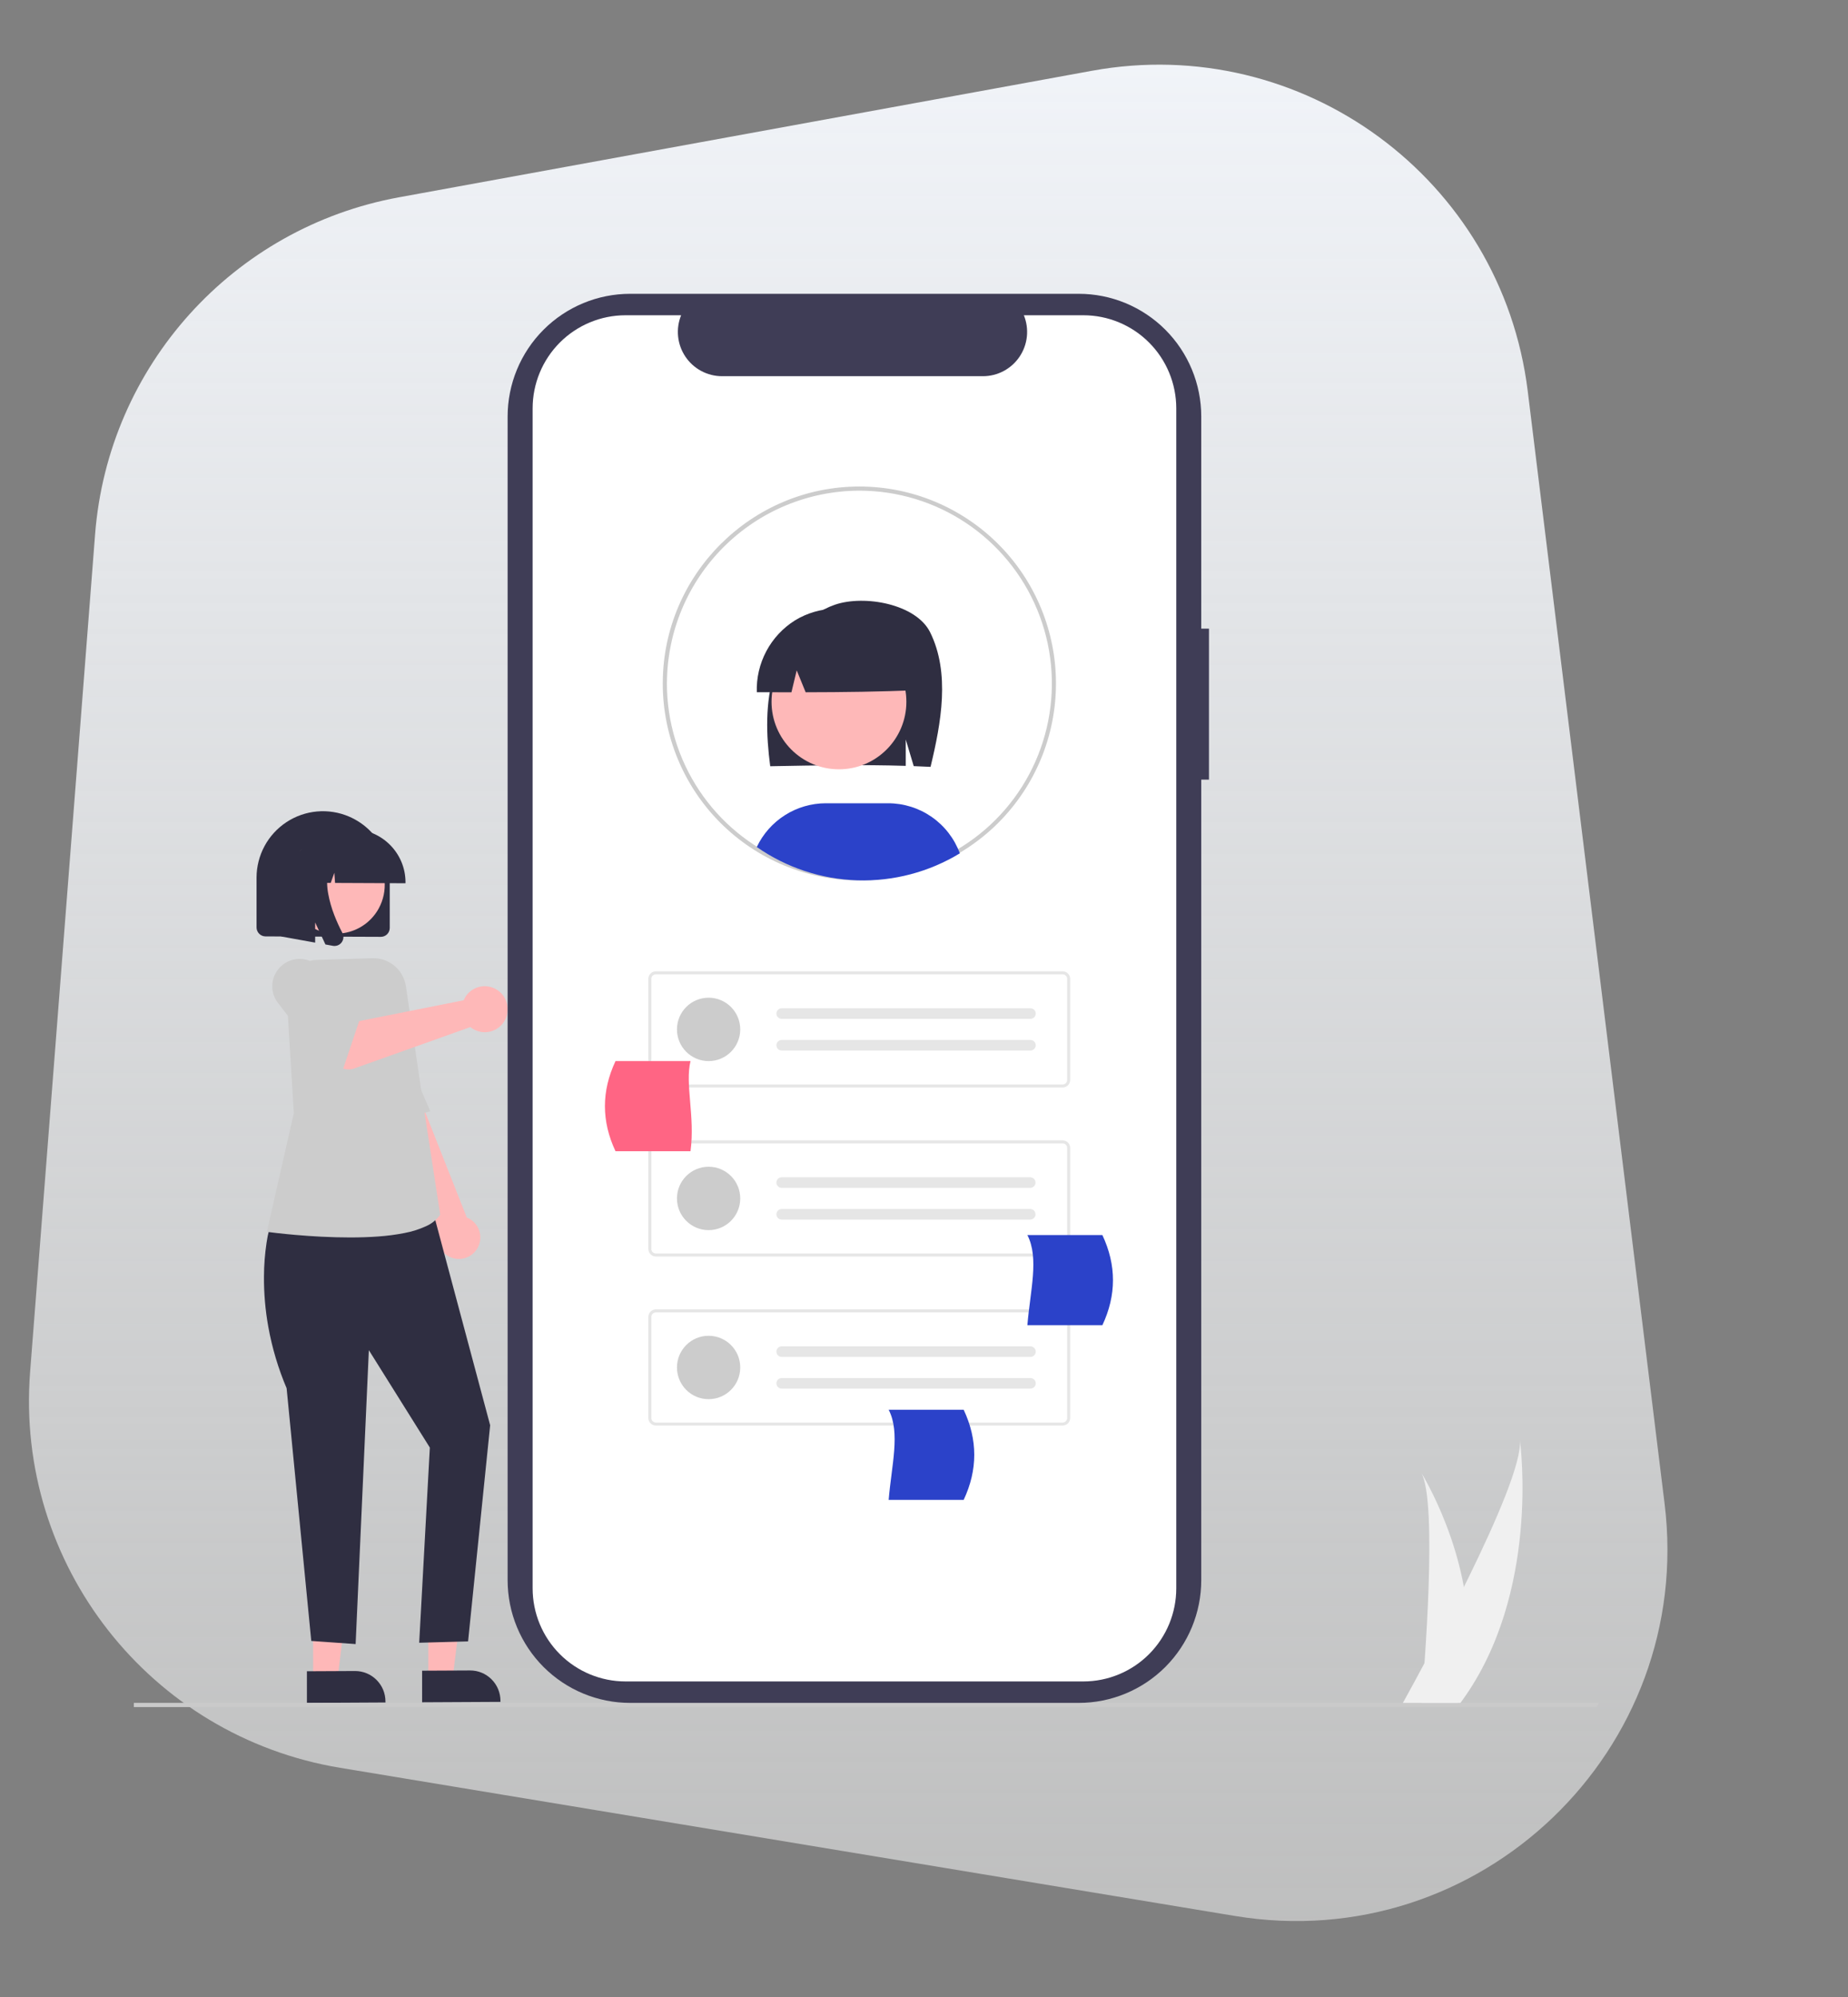 <?xml version="1.0" encoding="UTF-8"?> <svg xmlns="http://www.w3.org/2000/svg" width="497" height="537" viewBox="0 0 497 537" fill="none"><rect x="0" y="0" width="497" height="537" fill="#808080" stroke="none"/><path d="M25.573 143.686C29.086 98.42 62.652 61.2 107.316 53.048L293.663 19.032C350.241 8.705 403.848 48.113 410.872 105.195L447.672 404.295C455.827 470.573 397.971 526.07 332.089 515.164L91.463 475.331C40.283 466.858 4.081 420.657 8.094 368.937L25.573 143.686Z" fill="url(#paint0_linear_3190_841)"></path><g clip-path="url(#clip0_3190_841)"><path d="M128.35 335.72C127.623 336.931 126.477 337.832 125.13 338.253C123.783 338.673 122.328 338.584 121.043 338.001C119.757 337.419 118.73 336.384 118.156 335.093C117.582 333.802 117.501 332.345 117.929 330.998L95.676 285.209L106.328 278.739L125.546 327.377C125.619 327.405 125.692 327.435 125.763 327.467C125.834 327.498 125.905 327.531 125.976 327.565L126.189 327.672C126.26 327.707 126.33 327.747 126.397 327.79C127.705 328.582 128.647 329.861 129.014 331.347C129.381 332.834 129.144 334.405 128.354 335.716L128.35 335.72Z" fill="#FEB8B8"></path><path d="M99.922 302.864L115.73 298.806C115.73 298.806 115.213 297.637 114.375 295.701C113.536 293.765 112.364 291.063 111.045 288C109.727 284.937 108.264 281.51 106.835 278.124C105.406 274.739 104.014 271.394 102.846 268.495C101.679 265.596 100.345 263.857 99.01 262.886C97.904 262.044 96.511 261.674 95.134 261.854C94.064 262.014 93.04 262.404 92.135 262.998C91.706 263.265 91.303 263.571 90.931 263.913L87.266 270.589L99.922 302.864Z" fill="#CCCCCC"></path><path d="M84.215 426.193L93.889 426.155L90.77 451.474L84.215 451.507V426.193Z" fill="#FEB8B8"></path><path d="M82.541 457.878L103.665 457.766V457.499C103.665 456.956 103.611 456.414 103.505 455.882C103.297 454.831 102.884 453.832 102.287 452.943C101.682 452.042 100.906 451.268 100.003 450.666C99.112 450.073 98.112 449.662 97.062 449.459C96.53 449.356 95.989 449.306 95.446 449.31L82.539 449.373L82.541 457.878Z" fill="#2F2E41"></path><path d="M115.191 426.074L124.838 426.036L121.729 451.32L115.192 451.353L115.191 426.074Z" fill="#FEB8B8"></path><path d="M113.524 457.713L134.593 457.603V457.336C134.592 456.794 134.539 456.253 134.433 455.721C134.226 454.672 133.813 453.674 133.219 452.786C132.615 451.886 131.84 451.113 130.939 450.511C130.051 449.919 129.054 449.51 128.007 449.307C127.476 449.205 126.936 449.155 126.395 449.158L113.523 449.221L113.524 457.713Z" fill="#2F2E41"></path><path d="M115.601 322.59L131.822 383.223L125.884 441.344L112.738 441.707L115.6 389.227L99.199 363.036L95.642 442.063L83.714 441.22L77.082 373.272C74.829 367.966 73.176 362.424 72.155 356.75C71.353 352.296 70.963 347.777 70.99 343.252C71.003 340.205 71.237 337.163 71.689 334.15C71.85 333.027 72.069 331.913 72.344 330.813L77.181 325.902L115.601 322.59Z" fill="#2F2E41"></path><path d="M94.107 332.73C96.835 332.73 99.395 332.643 101.718 332.47C104.089 332.307 106.448 331.996 108.78 331.539C110.766 331.167 112.699 330.558 114.539 329.723C116.021 329.082 117.309 328.064 118.275 326.77L118.386 326.61L113.952 297.709L109.171 265.213C108.857 263.062 107.764 261.102 106.1 259.706C104.437 258.31 102.319 257.576 100.149 257.643L85.175 258.102C82.95 258.171 80.844 259.121 79.319 260.745C77.793 262.369 76.975 264.533 77.043 266.762C77.046 266.846 77.05 266.931 77.055 267.015L79.02 299.333L71.769 331.212L72.283 331.284C72.49 331.311 73.285 331.416 74.532 331.557C76.161 331.74 77.825 331.905 79.477 332.048C81.813 332.25 84.1 332.408 86.273 332.52C89.026 332.66 91.667 332.728 94.107 332.73Z" fill="#CCCCCC"></path><path d="M102.417 251.902H102.429C103.063 251.901 103.671 251.647 104.12 251.198C104.568 250.748 104.82 250.138 104.82 249.503V236.132C104.822 233.737 104.343 231.365 103.412 229.158C101.589 224.852 98.176 221.416 93.885 219.568C91.172 218.402 88.212 217.929 85.272 218.19C82.331 218.451 79.501 219.439 77.034 221.064C74.568 222.69 72.543 224.902 71.14 227.504C69.737 230.106 69.001 233.015 68.996 235.972V249.364C68.996 249.686 69.06 250.006 69.186 250.302C69.431 250.881 69.891 251.343 70.468 251.59C70.765 251.717 71.083 251.783 71.406 251.784L102.417 251.902Z" fill="#2F2E41"></path><path d="M78.82 231.546C77.571 233.832 77.026 236.436 77.254 239.031C77.482 241.627 78.472 244.096 80.101 246.128C81.729 248.159 83.922 249.662 86.402 250.446C88.883 251.23 91.54 251.261 94.037 250.533C95.692 250.057 97.235 249.257 98.578 248.18C99.921 247.102 101.038 245.768 101.863 244.255C103.109 241.971 103.652 239.368 103.423 236.775C103.195 234.183 102.205 231.716 100.578 229.686C98.952 227.655 96.762 226.153 94.284 225.368C91.806 224.583 89.152 224.55 86.655 225.274C85 225.748 83.455 226.547 82.11 227.623C80.765 228.7 79.647 230.034 78.821 231.547L78.82 231.546Z" fill="#FEB8B8"></path><path d="M109.054 237.221C109.056 235.327 108.677 233.451 107.941 231.706C106.499 228.301 103.8 225.584 100.408 224.123C98.668 223.376 96.795 222.987 94.901 222.98L92.229 222.967H92.139C88.403 222.969 84.82 224.458 82.179 227.106C79.539 229.754 78.056 233.345 78.059 237.087V237.354L83.711 237.377L85.638 231.984L86.024 237.388L88.943 237.4L89.915 234.682L90.11 237.406L109.051 237.491L109.054 237.221Z" fill="#2F2E41"></path><path d="M131.813 265.35C132.683 265.564 133.497 265.964 134.198 266.523C134.745 266.957 135.214 267.483 135.582 268.078C136.308 269.255 136.628 270.638 136.492 272.015C136.424 272.71 136.235 273.389 135.936 274.02C135.566 274.806 135.034 275.505 134.374 276.07C133.715 276.636 132.944 277.054 132.111 277.299C131.278 277.544 130.403 277.609 129.543 277.49C128.683 277.371 127.859 277.07 127.124 276.608C127.069 276.573 127.016 276.537 126.964 276.502C126.912 276.466 126.86 276.429 126.807 276.391C126.756 276.354 126.705 276.315 126.655 276.277C126.605 276.238 126.556 276.199 126.507 276.158L95.316 287.277C94.357 287.619 93.312 287.639 92.34 287.335C91.367 287.031 90.52 286.419 89.925 285.59L82.527 275.335L91.469 269.305L96.159 274.642L124.705 268.955C124.737 268.88 124.769 268.807 124.802 268.733C124.836 268.66 124.871 268.587 124.909 268.514C124.944 268.443 124.982 268.371 125.023 268.298C125.063 268.225 125.104 268.154 125.147 268.085C125.828 266.983 126.84 266.125 128.037 265.634C129.235 265.143 130.557 265.044 131.814 265.351L131.813 265.35Z" fill="#FEB8B8"></path><path d="M95.653 271.275C94.72 270.109 93.418 268.595 92.09 267.093C90.763 265.59 89.42 264.102 88.405 262.988C87.39 261.874 86.708 261.136 86.708 261.136C85.771 259.718 84.373 258.668 82.751 258.165C81.13 257.662 79.384 257.737 77.811 258.377C76.238 259.017 74.935 260.182 74.123 261.676C73.31 263.169 73.039 264.897 73.355 266.568C73.535 267.53 73.909 268.445 74.451 269.259C74.451 269.259 75.469 270.592 77.006 272.584C78.543 274.575 80.597 277.225 82.671 279.859C84.744 282.494 86.837 285.115 88.451 287.05C90.065 288.984 91.201 290.234 91.361 290.127L96.99 273.366C97.15 273.258 96.586 272.442 95.653 271.275Z" fill="#CCCCCC"></path><path d="M92.311 251.48C92.4 251.912 92.365 252.36 92.212 252.774C92.135 252.986 92.029 253.186 91.897 253.368C91.783 253.523 91.652 253.665 91.506 253.789C91.072 254.156 90.522 254.357 89.954 254.354C89.918 254.354 89.883 254.353 89.847 254.351C89.812 254.349 89.776 254.346 89.741 254.344C89.706 254.341 89.67 254.337 89.635 254.332C89.599 254.327 89.564 254.321 89.528 254.315L87.522 253.95L84.758 248.037V253.453L75.637 251.808V228.823L90.928 228.897L90.55 229.337C89.296 230.812 88.472 232.606 88.169 234.52C87.873 236.459 87.91 238.435 88.279 240.362C88.639 242.311 89.184 244.221 89.908 246.066C90.54 247.7 91.266 249.297 92.082 250.848C92.188 251.047 92.265 251.259 92.311 251.48Z" fill="#2F2E41"></path><path d="M429.419 459H36V457.878H430L429.419 459Z" fill="#CACACA"></path><path d="M325.141 169.036H323.065V112.007C323.065 103.253 319.593 94.857 313.413 88.667C307.233 82.478 298.851 79 290.111 79H169.475C165.147 79 160.862 79.854 156.863 81.512C152.865 83.171 149.232 85.602 146.172 88.667C143.112 91.732 140.684 95.371 139.028 99.375C137.372 103.38 136.52 107.672 136.52 112.006V424.871C136.52 429.206 137.372 433.498 139.028 437.502C140.684 441.507 143.112 445.145 146.172 448.21C149.232 451.275 152.865 453.707 156.863 455.365C160.861 457.024 165.147 457.878 169.474 457.878H290.109C298.849 457.878 307.231 454.4 313.411 448.21C319.592 442.02 323.064 433.625 323.064 424.871V209.63H325.139L325.141 169.036Z" fill="#3F3D56"></path><path d="M316.344 109.796V427.081C316.343 433.718 313.71 440.083 309.025 444.777C304.34 449.471 297.985 452.109 291.359 452.111H168.248C161.619 452.112 155.26 449.476 150.572 444.782C145.883 440.088 143.248 433.721 143.246 427.081V109.796C143.248 103.157 145.883 96.79 150.571 92.096C155.26 87.402 161.618 84.766 168.247 84.767H183.181C182.447 86.573 182.168 88.532 182.368 90.471C182.568 92.41 183.24 94.271 184.326 95.889C185.411 97.508 186.877 98.834 188.595 99.752C190.312 100.67 192.228 101.151 194.175 101.154H264.363C266.309 101.151 268.226 100.67 269.943 99.752C271.66 98.834 273.126 97.508 274.212 95.889C275.298 94.271 275.97 92.41 276.17 90.471C276.369 88.532 276.09 86.573 275.357 84.767H291.354C297.98 84.768 304.335 87.404 309.021 92.097C313.708 96.79 316.341 103.154 316.344 109.791V109.796Z" fill="white"></path><path d="M231.115 236.729C217.098 236.734 203.654 231.163 193.738 221.24C183.823 211.317 178.249 197.856 178.242 183.817V183.77C178.242 183.66 178.242 183.543 178.249 183.432C178.408 154.432 202.127 130.815 231.115 130.815C245.138 130.815 258.586 136.393 268.502 146.324C278.419 156.254 283.99 169.724 283.991 183.769C283.991 197.813 278.422 211.283 268.507 221.215C258.592 231.147 245.144 236.727 231.121 236.728H231.115V236.729ZM231.115 131.93C217.45 131.96 204.349 137.391 194.658 147.041C184.968 156.691 179.471 169.781 179.362 183.468C179.356 183.586 179.356 183.681 179.356 183.771C179.355 194.026 182.39 204.05 188.077 212.577C193.764 221.104 201.848 227.751 211.306 231.676C220.765 235.601 231.173 236.63 241.215 234.63C251.257 232.631 260.482 227.694 267.722 220.444C274.963 213.194 279.894 203.956 281.893 193.899C283.891 183.841 282.867 173.416 278.951 163.942C275.034 154.468 268.4 146.369 259.887 140.671C251.375 134.973 241.367 131.931 231.129 131.93H231.115Z" fill="#CCCCCC"></path><path d="M285.787 292.407H176.389C175.852 292.407 175.337 292.193 174.957 291.812C174.577 291.432 174.364 290.916 174.363 290.378V263.199C174.364 262.661 174.578 262.145 174.957 261.765C175.337 261.385 175.852 261.171 176.389 261.17H285.787C286.324 261.171 286.839 261.385 287.219 261.765C287.599 262.145 287.812 262.661 287.813 263.199V290.379C287.812 290.917 287.599 291.432 287.219 291.813C286.839 292.193 286.324 292.407 285.787 292.408V292.407ZM176.389 261.981C176.067 261.982 175.758 262.11 175.53 262.338C175.302 262.566 175.174 262.876 175.173 263.199V290.379C175.174 290.702 175.302 291.011 175.53 291.239C175.758 291.468 176.067 291.596 176.389 291.596H285.787C286.11 291.596 286.419 291.468 286.647 291.239C286.875 291.011 287.003 290.702 287.003 290.379V263.199C287.003 262.876 286.875 262.566 286.647 262.338C286.419 262.11 286.11 261.982 285.787 261.981H176.389Z" fill="#E6E6E6"></path><path d="M190.571 285.31C195.27 285.31 199.08 281.494 199.08 276.788C199.08 272.081 195.27 268.266 190.571 268.266C185.872 268.266 182.062 272.081 182.062 276.788C182.062 281.494 185.872 285.31 190.571 285.31Z" fill="#CCCCCC"></path><path d="M210.223 271.106C209.847 271.106 209.486 271.256 209.22 271.522C208.954 271.789 208.805 272.15 208.805 272.527C208.805 272.904 208.954 273.265 209.22 273.531C209.486 273.798 209.847 273.947 210.223 273.947H277.077C277.453 273.962 277.819 273.826 278.095 273.57C278.371 273.314 278.534 272.959 278.549 272.582C278.563 272.206 278.428 271.839 278.172 271.562C277.916 271.286 277.561 271.122 277.186 271.108C277.165 271.107 277.144 271.107 277.123 271.107H210.223V271.106Z" fill="#E6E6E6"></path><path d="M210.223 279.628C209.847 279.628 209.486 279.778 209.22 280.044C208.954 280.31 208.805 280.672 208.805 281.048C208.805 281.425 208.954 281.786 209.22 282.053C209.486 282.319 209.847 282.469 210.223 282.469H277.077C277.453 282.483 277.819 282.347 278.095 282.091C278.371 281.835 278.534 281.48 278.549 281.104C278.563 280.727 278.428 280.36 278.172 280.084C277.916 279.807 277.561 279.644 277.186 279.629C277.165 279.629 277.144 279.628 277.123 279.628L210.223 279.628Z" fill="#E6E6E6"></path><path d="M285.787 337.858H176.389C175.852 337.858 175.337 337.644 174.957 337.263C174.577 336.883 174.364 336.367 174.363 335.829V308.65C174.364 308.112 174.578 307.596 174.957 307.216C175.337 306.836 175.852 306.622 176.389 306.621H285.787C286.324 306.622 286.839 306.836 287.219 307.216C287.599 307.596 287.812 308.112 287.813 308.65V335.83C287.812 336.368 287.599 336.883 287.219 337.264C286.839 337.644 286.324 337.858 285.787 337.858ZM176.389 307.432C176.067 307.433 175.758 307.561 175.53 307.789C175.302 308.018 175.174 308.327 175.173 308.65V335.83C175.174 336.153 175.302 336.462 175.53 336.691C175.758 336.919 176.067 337.047 176.389 337.048H285.787C286.11 337.047 286.419 336.919 286.647 336.691C286.875 336.462 287.003 336.153 287.003 335.83V308.65C287.003 308.327 286.875 308.018 286.647 307.789C286.419 307.561 286.11 307.433 285.787 307.432H176.389Z" fill="#E6E6E6"></path><path d="M190.571 330.762C195.27 330.762 199.08 326.946 199.08 322.24C199.08 317.533 195.27 313.718 190.571 313.718C185.872 313.718 182.062 317.533 182.062 322.24C182.062 326.946 185.872 330.762 190.571 330.762Z" fill="#CCCCCC"></path><path d="M210.223 316.557C209.847 316.557 209.486 316.706 209.22 316.973C208.954 317.239 208.805 317.6 208.805 317.977C208.805 318.354 208.954 318.715 209.22 318.981C209.486 319.248 209.847 319.397 210.223 319.397H277.077C277.448 319.395 277.803 319.248 278.067 318.987C278.33 318.726 278.481 318.371 278.487 318C278.493 317.629 278.354 317.27 278.099 317C277.844 316.73 277.494 316.571 277.123 316.557L210.223 316.557Z" fill="#E6E6E6"></path><path d="M210.223 325.08C209.847 325.08 209.486 325.23 209.22 325.496C208.954 325.762 208.805 326.124 208.805 326.501C208.805 326.877 208.954 327.239 209.22 327.505C209.486 327.771 209.847 327.921 210.223 327.921H277.077C277.448 327.919 277.803 327.771 278.067 327.51C278.33 327.249 278.481 326.895 278.487 326.523C278.493 326.152 278.354 325.793 278.099 325.524C277.844 325.254 277.494 325.095 277.123 325.081L210.223 325.08Z" fill="#E6E6E6"></path><path d="M285.787 383.309H176.389C175.852 383.308 175.337 383.094 174.957 382.714C174.577 382.333 174.364 381.818 174.363 381.28V354.1C174.364 353.562 174.578 353.047 174.957 352.666C175.337 352.286 175.852 352.072 176.389 352.071H285.787C286.324 352.072 286.839 352.286 287.219 352.666C287.599 353.047 287.812 353.562 287.813 354.1V381.28C287.812 381.818 287.599 382.334 287.219 382.714C286.839 383.094 286.324 383.308 285.787 383.309V383.309ZM176.389 352.883C176.067 352.883 175.758 353.011 175.53 353.24C175.302 353.468 175.174 353.777 175.173 354.1V381.28C175.174 381.603 175.302 381.912 175.53 382.141C175.758 382.369 176.067 382.497 176.389 382.498H285.787C286.11 382.497 286.419 382.369 286.647 382.141C286.875 381.912 287.003 381.603 287.003 381.28V354.1C287.003 353.777 286.875 353.468 286.647 353.24C286.419 353.011 286.11 352.883 285.787 352.883H176.389Z" fill="#E6E6E6"></path><path d="M190.571 376.213C195.27 376.213 199.08 372.398 199.08 367.691C199.08 362.984 195.27 359.169 190.571 359.169C185.872 359.169 182.062 362.984 182.062 367.691C182.062 372.398 185.872 376.213 190.571 376.213Z" fill="#CCCCCC"></path><path d="M210.223 362.009C209.847 362.009 209.486 362.158 209.22 362.425C208.954 362.691 208.805 363.052 208.805 363.429C208.805 363.806 208.954 364.167 209.22 364.434C209.486 364.7 209.847 364.85 210.223 364.85H277.077C277.453 364.864 277.819 364.728 278.095 364.472C278.371 364.216 278.534 363.861 278.549 363.484C278.563 363.108 278.428 362.741 278.172 362.465C277.916 362.188 277.561 362.025 277.186 362.01C277.165 362.01 277.144 362.009 277.123 362.009L210.223 362.009Z" fill="#E6E6E6"></path><path d="M210.223 370.531C209.847 370.531 209.486 370.681 209.22 370.947C208.954 371.214 208.805 371.575 208.805 371.952C208.805 372.328 208.954 372.69 209.22 372.956C209.486 373.222 209.847 373.372 210.223 373.372H277.077C277.263 373.379 277.449 373.35 277.623 373.285C277.798 373.22 277.958 373.122 278.095 372.995C278.232 372.868 278.342 372.716 278.42 372.546C278.498 372.377 278.542 372.193 278.549 372.007C278.556 371.82 278.526 371.634 278.462 371.459C278.397 371.284 278.298 371.124 278.172 370.987C278.045 370.85 277.893 370.74 277.724 370.662C277.555 370.584 277.372 370.54 277.186 370.533C277.165 370.532 277.144 370.532 277.123 370.532L210.223 370.531Z" fill="#E6E6E6"></path><path d="M165.535 309.55H185.704C186.966 300.228 184.182 291.524 185.704 285.31H165.535C161.738 293.391 161.738 301.471 165.535 309.55Z" fill="#FF6584"></path><path d="M296.474 356.328H276.305C277.061 347.007 279.498 338.303 276.305 332.087H296.473C300.271 340.167 300.271 348.247 296.474 356.328Z" fill="#2B42C9"></path><path d="M259.169 403.295H239C239.756 393.974 242.194 385.27 239 379.054H259.169C262.966 387.134 262.966 395.214 259.169 403.295Z" fill="#2B42C9"></path><path d="M258.137 229.448C249.846 234.486 240.273 237.006 230.581 236.705C220.888 236.403 211.49 233.292 203.527 227.748C205.197 224.23 207.829 221.257 211.116 219.175C214.404 217.093 218.213 215.986 222.103 215.983H238.847C243.051 215.983 247.155 217.274 250.604 219.682C254.054 222.09 256.683 225.499 258.138 229.45L258.137 229.448Z" fill="#2B42C9"></path><path d="M208.278 180.832C210.81 172.748 216.569 165.335 224.533 162.6C232.498 159.865 246.392 162.421 250.148 170.007C255.561 180.939 253.129 194.327 250.259 206.196C248.762 206.116 247.252 206.054 245.735 205.998L243.592 198.844V205.927C231.768 205.561 219.458 205.79 207.141 206.027C206.04 197.626 205.745 188.915 208.278 180.832Z" fill="#2F2E41"></path><path d="M225.628 206.852C235.643 206.852 243.761 198.721 243.761 188.691C243.761 178.661 235.643 170.53 225.628 170.53C215.614 170.53 207.496 178.661 207.496 188.691C207.496 198.721 215.614 206.852 225.628 206.852Z" fill="#FEB8B8"></path><path d="M213.802 166.81C217.084 164.806 220.843 163.722 224.687 163.671C228.53 163.62 232.317 164.604 235.65 166.521C238.984 168.438 241.742 171.216 243.637 174.566C245.531 177.916 246.493 181.714 246.42 185.564C236.872 186.003 226.842 186.118 216.672 186.138L214.267 180.245L212.85 186.141C209.751 186.141 206.646 186.137 203.535 186.129C203.409 182.291 204.29 178.486 206.092 175.096C207.893 171.706 210.552 168.848 213.802 166.81Z" fill="#2F2E41"></path><path d="M394.891 441.853C394.749 447.175 393.859 452.452 392.247 457.526C392.21 457.643 392.172 457.76 392.133 457.877H382.264C382.274 457.77 382.285 457.654 382.295 457.526C382.953 449.949 386.747 403.834 382.211 395.948C382.608 396.588 395.655 417.777 394.891 441.853Z" fill="#F0F0F0"></path><path d="M393.307 457.142C393.135 457.389 392.955 457.635 392.771 457.878H377.289C377.407 457.668 377.542 457.422 377.7 457.142C380.258 452.518 387.828 438.697 394.856 424.364C402.408 408.963 409.337 392.979 408.753 387.193C408.933 388.498 414.157 428.275 393.307 457.142Z" fill="#F0F0F0"></path></g><defs><linearGradient id="paint0_linear_3190_841" x1="232.5" y1="0" x2="232.5" y2="537" gradientUnits="userSpaceOnUse"><stop stop-color="#F2F5FA"></stop><stop offset="1" stop-color="#F8F9F9" stop-opacity="0.5"></stop></linearGradient><clipPath id="clip0_3190_841"><rect width="394" height="380" fill="white" transform="translate(36 79)"></rect></clipPath></defs></svg> 